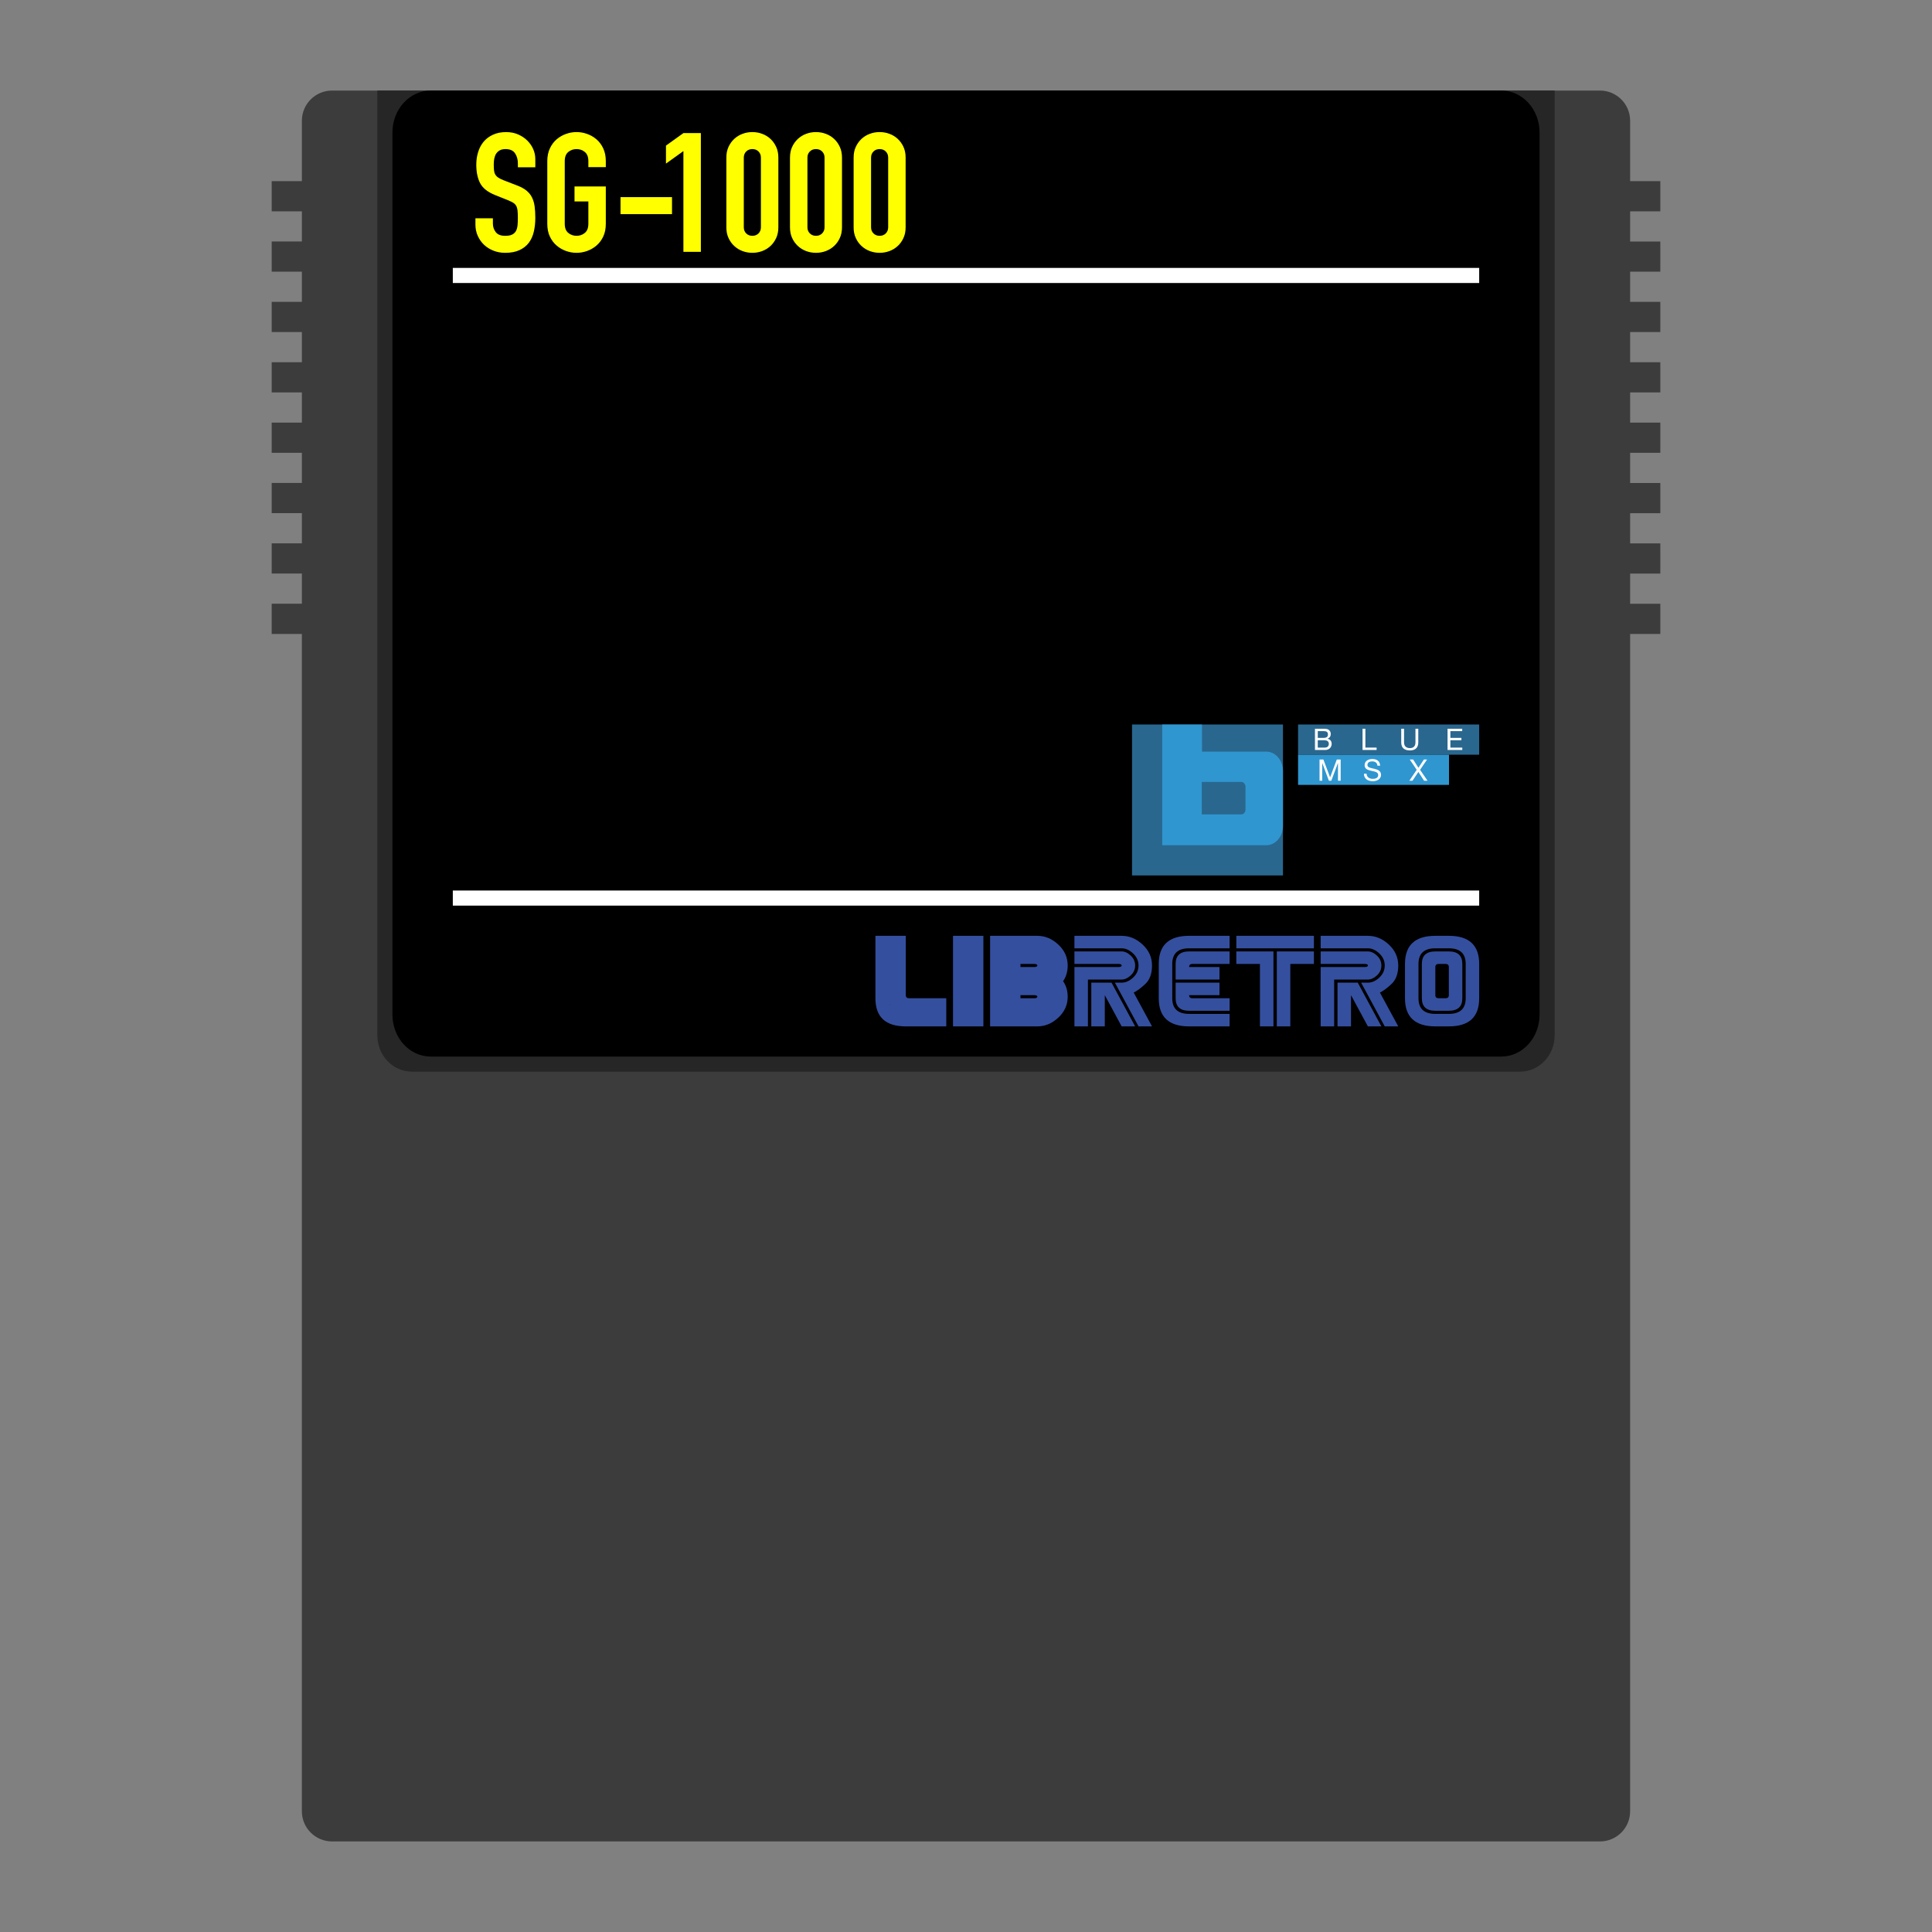 <?xml version="1.0" encoding="UTF-8" standalone="no"?>
<svg
   xmlns:dc="http://purl.org/dc/elements/1.1/"
   xmlns:cc="http://creativecommons.org/ns#"
   xmlns:rdf="http://www.w3.org/1999/02/22-rdf-syntax-ns#"
   xmlns:svg="http://www.w3.org/2000/svg"
   xmlns="http://www.w3.org/2000/svg"
   xmlns:sodipodi="http://sodipodi.sourceforge.net/DTD/sodipodi-0.dtd"
   xmlns:inkscape="http://www.inkscape.org/namespaces/inkscape"
   viewBox="0 0 341.333 341.333"
   height="341.333"
   width="341.333"
   xml:space="preserve"
   id="svg2"
   version="1.1"
   sodipodi:docname="Sega - SG-1000-content.svg"
   inkscape:version="0.92.2 (5c3e80d, 2017-08-06)"
   inkscape:export-filename="D:\Documents\Github\Retrosystem-retroarch-theme\png\Sega - SG-1000-content.png"
   inkscape:export-xdpi="72"
   inkscape:export-ydpi="72"><rect x="0" y="0" width="341.333" height="341.333" fill="#808080" stroke="none"/><sodipodi:namedview
     pagecolor="#ffffff"
     bordercolor="#666666"
     borderopacity="1"
     objecttolerance="10"
     gridtolerance="10"
     guidetolerance="10"
     inkscape:pageopacity="0"
     inkscape:pageshadow="2"
     inkscape:window-width="1024"
     inkscape:window-height="705"
     id="namedview81"
     showgrid="true"
     inkscape:pagecheckerboard="true"
     inkscape:zoom="1.3828125"
     inkscape:cx="122.60315"
     inkscape:cy="340.71452"
     inkscape:window-x="-8"
     inkscape:window-y="-8"
     inkscape:window-maximized="1"
     inkscape:current-layer="svg2"><inkscape:grid
       type="xygrid"
       id="grid851"
       empspacing="32"
       color="#3f3fff"
       opacity="0" /></sodipodi:namedview><defs
     id="defs6"><clipPath
       id="clipPath18"
       clipPathUnits="userSpaceOnUse"><path
         id="path16"
         d="M 0,256 H 256 V 0 H 0 Z" /></clipPath><clipPath
       id="clipPath26"
       clipPathUnits="userSpaceOnUse"><path
         id="path24"
         d="M 28,252 H 228 V 4 H 28 Z" /></clipPath></defs><g
     id="g22"
     transform="matrix(1.333,0,0,-1.333,0,341.333)" /><path
     id="path38"
     style="fill:#3c3c3c;fill-opacity:1;fill-rule:nonzero;stroke:none;stroke-width:1.333"
     d="M 293.333,37.333 V 32 H 288 V 21.333 c 0,-2.945 -2.388,-5.333 -5.333,-5.333 H 58.667 c -2.945,0 -5.333,2.388 -5.333,5.333 v 10.667 h -5.333 v 5.333 h 5.333 v 5.333 h -5.333 v 5.333 h 5.333 v 5.333 h -5.333 v 5.333 h 5.333 v 5.333 h -5.333 v 5.333 h 5.333 v 5.333 h -5.333 v 5.333 h 5.333 v 5.333 h -5.333 v 5.333 h 5.333 v 5.333 h -5.333 v 5.333 h 5.333 v 5.333 H 48 V 112 h 5.333 v 208 c 0,2.945 2.388,5.333 5.333,5.333 H 282.667 C 285.612,325.333 288,322.945 288,320 V 112 h 5.333 v -5.333 H 288 v -5.333 h 5.333 V 96 H 288 V 90.667 h 5.333 V 85.333 H 288 v -5.333 h 5.333 V 74.667 H 288 v -5.333 h 5.333 V 64 H 288 v -5.333 h 5.333 V 53.333 H 288 v -5.333 h 5.333 V 42.667 H 288 v -5.333 z"
     inkscape:connector-curvature="0" /><path
     id="path42"
     style="fill:#262626;fill-opacity:1;fill-rule:nonzero;stroke:none;stroke-width:1.333"
     d="M 66.667,16 V 182.913 c 0,3.551 2.735,6.42 6.117,6.42 H 268.549 c 3.383,0 6.117,-2.869 6.117,-6.42 V 16 Z"
     inkscape:connector-curvature="0" /><path
     id="path46"
     style="fill:#000000;fill-opacity:1;fill-rule:nonzero;stroke:none;stroke-width:1.333"
     d="M 265.244,16 H 76.088 c -3.736,0 -6.755,3.317 -6.755,7.42 V 179.247 c 0,4.103 3.019,7.42 6.755,7.42 H 265.244 c 3.736,0 6.756,-3.317 6.756,-7.42 V 23.42 c 0,-4.103 -3.02,-7.42 -6.756,-7.42"
     inkscape:connector-curvature="0" /><path
     id="path50"
     style="fill:#231f20;fill-opacity:1;fill-rule:nonzero;stroke:none;stroke-width:1.333"
     d="M 80,158.667 H 261.333"
     inkscape:connector-curvature="0" /><path
     inkscape:connector-curvature="0"
     d="M 261.333,160 H 80 v -2.667 H 261.333 Z"
     style="fill:#ffffff;fill-opacity:1;fill-rule:nonzero;stroke:none;stroke-width:1.333"
     id="path52" /><path
     id="path56"
     style="fill:#231f20;fill-opacity:1;fill-rule:nonzero;stroke:none;stroke-width:1.333"
     d="M 80,48.667 H 261.333"
     inkscape:connector-curvature="0" /><path
     inkscape:connector-curvature="0"
     d="M 261.333,50 H 80 V 47.333 H 261.333 Z"
     style="fill:#ffffff;fill-opacity:1;fill-rule:nonzero;stroke:none;stroke-width:1.333"
     id="path58" /><path
     id="path62"
     style="fill:#ffff00;fill-opacity:1;fill-rule:nonzero;stroke:none;stroke-width:1.333"
     d="m 94.579,29.551 h -3.083 v -0.679 c 0,-0.685 -0.167,-1.28 -0.5,-1.781 -0.332,-0.501 -0.891,-0.751 -1.676,-0.751 -0.424,0 -0.771,0.077 -1.043,0.235 -0.273,0.159 -0.484,0.357 -0.635,0.604 -0.151,0.245 -0.257,0.531 -0.319,0.855 -0.06,0.323 -0.089,0.664 -0.089,1.016 0,0.412 0.015,0.763 0.045,1.045 0.029,0.285 0.105,0.531 0.227,0.739 0.12,0.207 0.296,0.387 0.528,0.544 0.232,0.159 0.549,0.315 0.952,0.471 l 2.357,0.913 c 0.685,0.256 1.24,0.556 1.663,0.899 0.424,0.345 0.751,0.748 0.981,1.209 0.233,0.463 0.389,0.992 0.469,1.592 0.081,0.599 0.121,1.28 0.121,2.048 0,0.881 -0.091,1.701 -0.272,2.46 -0.181,0.755 -0.48,1.403 -0.892,1.944 -0.412,0.54 -0.963,0.967 -1.647,1.281 -0.685,0.313 -1.521,0.472 -2.509,0.472 -0.745,0 -1.44,-0.129 -2.084,-0.384 -0.647,-0.255 -1.2,-0.604 -1.663,-1.045 -0.464,-0.444 -0.832,-0.969 -1.104,-1.577 -0.272,-0.607 -0.408,-1.267 -0.408,-1.973 v -1.12 h 3.083 v 0.943 c 0,0.551 0.167,1.047 0.499,1.488 0.333,0.441 0.892,0.663 1.677,0.663 0.524,0 0.932,-0.072 1.225,-0.221 0.291,-0.145 0.512,-0.352 0.664,-0.619 0.151,-0.264 0.247,-0.595 0.288,-0.988 0.039,-0.391 0.06,-0.824 0.06,-1.295 0,-0.549 -0.021,-1.001 -0.06,-1.355 -0.041,-0.355 -0.127,-0.64 -0.257,-0.856 -0.132,-0.216 -0.313,-0.393 -0.544,-0.529 -0.232,-0.137 -0.54,-0.285 -0.923,-0.441 l -2.205,-0.885 c -1.329,-0.529 -2.221,-1.232 -2.675,-2.108 -0.455,-0.872 -0.681,-1.968 -0.681,-3.284 0,-0.784 0.111,-1.532 0.333,-2.24 0.221,-0.705 0.549,-1.313 0.981,-1.824 0.433,-0.512 0.983,-0.919 1.647,-1.224 0.665,-0.304 1.441,-0.457 2.328,-0.457 0.765,0 1.467,0.139 2.101,0.412 0.635,0.276 1.177,0.64 1.632,1.091 0.453,0.452 0.8,0.957 1.043,1.519 0.241,0.559 0.363,1.133 0.363,1.724 z"
     inkscape:connector-curvature="0" /><path
     id="path66"
     style="fill:#ffff00;fill-opacity:1;fill-rule:nonzero;stroke:none;stroke-width:1.333"
     d="m 96.694,28.46 c 0,-0.844 0.151,-1.589 0.453,-2.24 0.303,-0.647 0.7,-1.181 1.195,-1.604 0.493,-0.421 1.047,-0.74 1.661,-0.959 0.615,-0.216 1.235,-0.324 1.86,-0.324 0.623,0 1.243,0.108 1.857,0.324 0.615,0.219 1.168,0.537 1.663,0.959 0.493,0.423 0.892,0.957 1.195,1.604 0.301,0.651 0.452,1.396 0.452,2.24 v 1.063 h -3.083 v -1.063 c 0,-0.727 -0.207,-1.261 -0.619,-1.604 -0.413,-0.345 -0.903,-0.516 -1.465,-0.516 -0.565,0 -1.055,0.171 -1.467,0.516 -0.413,0.343 -0.62,0.877 -0.62,1.604 v 11.08 c 0,0.727 0.207,1.261 0.62,1.604 0.412,0.345 0.901,0.516 1.467,0.516 0.563,0 1.052,-0.171 1.465,-0.516 0.412,-0.343 0.619,-0.877 0.619,-1.604 v -3.949 h -2.447 v -2.652 h 5.529 v 6.601 c 0,0.864 -0.151,1.616 -0.452,2.255 -0.303,0.637 -0.701,1.167 -1.195,1.589 -0.495,0.421 -1.048,0.743 -1.663,0.959 -0.615,0.216 -1.235,0.324 -1.857,0.324 -0.625,0 -1.245,-0.108 -1.86,-0.324 -0.615,-0.216 -1.168,-0.537 -1.661,-0.959 -0.495,-0.423 -0.892,-0.952 -1.195,-1.589 -0.303,-0.639 -0.453,-1.391 -0.453,-2.255 z"
     inkscape:connector-curvature="0" /><path
     inkscape:connector-curvature="0"
     d="m 109.629,34.827 h 9.097 v 3.004 h -9.097 z"
     style="fill:#ffff00;fill-opacity:1;fill-rule:nonzero;stroke:none;stroke-width:1.333"
     id="path68" /><path
     id="path72"
     style="fill:#ffff00;fill-opacity:1;fill-rule:nonzero;stroke:none;stroke-width:1.333"
     d="m 120.74,26.693 -3.081,2.211 v -3.181 l 3.081,-2.211 h 3.083 v 20.977 h -3.083 z"
     inkscape:connector-curvature="0" /><path
     id="path76"
     style="fill:#ffff00;fill-opacity:1;fill-rule:nonzero;stroke:none;stroke-width:1.333"
     d="m 131.409,40.159 c 0,0.432 0.141,0.791 0.423,1.075 0.283,0.285 0.647,0.427 1.089,0.427 0.443,0 0.805,-0.141 1.088,-0.427 0.281,-0.284 0.423,-0.643 0.423,-1.075 V 27.841 c 0,-0.432 -0.141,-0.789 -0.423,-1.075 -0.283,-0.285 -0.645,-0.427 -1.088,-0.427 -0.443,0 -0.807,0.141 -1.089,0.427 -0.281,0.285 -0.423,0.643 -0.423,1.075 z m -3.081,-12.317 c 0,-0.708 0.125,-1.336 0.377,-1.885 0.251,-0.548 0.589,-1.021 1.012,-1.415 0.423,-0.393 0.911,-0.692 1.465,-0.899 0.553,-0.207 1.135,-0.309 1.739,-0.309 0.604,0 1.183,0.103 1.737,0.309 0.555,0.207 1.043,0.505 1.465,0.899 0.424,0.393 0.76,0.867 1.012,1.415 0.252,0.549 0.379,1.177 0.379,1.885 v 12.317 c 0,0.708 -0.127,1.336 -0.379,1.885 -0.252,0.551 -0.588,1.021 -1.012,1.415 -0.423,0.392 -0.911,0.692 -1.465,0.899 -0.555,0.207 -1.133,0.309 -1.737,0.309 -0.604,0 -1.185,-0.103 -1.739,-0.309 -0.555,-0.207 -1.043,-0.507 -1.465,-0.899 -0.423,-0.393 -0.761,-0.864 -1.012,-1.415 -0.252,-0.549 -0.377,-1.177 -0.377,-1.885 z"
     inkscape:connector-curvature="0" /><path
     id="path80"
     style="fill:#ffff00;fill-opacity:1;fill-rule:nonzero;stroke:none;stroke-width:1.333"
     d="m 142.651,40.159 c 0,0.432 0.141,0.791 0.423,1.075 0.283,0.285 0.647,0.427 1.089,0.427 0.443,0 0.805,-0.141 1.088,-0.427 0.281,-0.284 0.423,-0.643 0.423,-1.075 V 27.841 c 0,-0.432 -0.141,-0.789 -0.423,-1.075 -0.283,-0.285 -0.645,-0.427 -1.088,-0.427 -0.443,0 -0.807,0.141 -1.089,0.427 -0.281,0.285 -0.423,0.643 -0.423,1.075 z m -3.081,-12.317 c 0,-0.708 0.125,-1.336 0.377,-1.885 0.251,-0.548 0.589,-1.021 1.012,-1.415 0.423,-0.393 0.911,-0.692 1.465,-0.899 0.553,-0.207 1.135,-0.309 1.739,-0.309 0.604,0 1.183,0.103 1.737,0.309 0.555,0.207 1.043,0.505 1.465,0.899 0.424,0.393 0.76,0.867 1.012,1.415 0.252,0.549 0.379,1.177 0.379,1.885 v 12.317 c 0,0.708 -0.127,1.336 -0.379,1.885 -0.252,0.551 -0.588,1.021 -1.012,1.415 -0.423,0.392 -0.911,0.692 -1.465,0.899 -0.555,0.207 -1.133,0.309 -1.737,0.309 -0.604,0 -1.185,-0.103 -1.739,-0.309 -0.555,-0.207 -1.043,-0.507 -1.465,-0.899 -0.423,-0.393 -0.761,-0.864 -1.012,-1.415 -0.252,-0.549 -0.377,-1.177 -0.377,-1.885 z"
     inkscape:connector-curvature="0" /><path
     id="path84"
     style="fill:#ffff00;fill-opacity:1;fill-rule:nonzero;stroke:none;stroke-width:1.333"
     d="m 153.894,40.159 c 0,0.432 0.141,0.791 0.423,1.075 0.283,0.285 0.647,0.427 1.089,0.427 0.443,0 0.805,-0.141 1.088,-0.427 0.281,-0.284 0.423,-0.643 0.423,-1.075 V 27.841 c 0,-0.432 -0.141,-0.789 -0.423,-1.075 -0.283,-0.285 -0.645,-0.427 -1.088,-0.427 -0.443,0 -0.807,0.141 -1.089,0.427 -0.281,0.285 -0.423,0.643 -0.423,1.075 z M 150.813,27.841 c 0,-0.708 0.125,-1.336 0.377,-1.885 0.251,-0.548 0.589,-1.021 1.012,-1.415 0.423,-0.393 0.911,-0.692 1.465,-0.899 0.553,-0.207 1.135,-0.309 1.739,-0.309 0.604,0 1.183,0.103 1.737,0.309 0.555,0.207 1.043,0.505 1.465,0.899 0.424,0.393 0.76,0.867 1.012,1.415 0.252,0.549 0.379,1.177 0.379,1.885 v 12.317 c 0,0.708 -0.127,1.336 -0.379,1.885 -0.252,0.551 -0.588,1.021 -1.012,1.415 -0.423,0.392 -0.911,0.692 -1.465,0.899 -0.555,0.207 -1.133,0.309 -1.737,0.309 -0.604,0 -1.185,-0.103 -1.739,-0.309 -0.555,-0.207 -1.043,-0.507 -1.465,-0.899 -0.423,-0.393 -0.761,-0.864 -1.012,-1.415 -0.252,-0.549 -0.377,-1.177 -0.377,-1.885 z"
     inkscape:connector-curvature="0" /><path
     id="path88"
     style="fill:#354f9f;fill-opacity:1;fill-rule:nonzero;stroke:none;stroke-width:1.333"
     d="m 200.551,181.333 h -2.384 l -2.979,-5.517 v 5.517 h -2.384 v -7.724 h 3.575 z m 0,-10.759 c 0,0.687 -0.261,1.272 -0.784,1.756 -0.524,0.484 -1.057,0.727 -1.6,0.727 h -5.959 v 8.276 h -2.384 v -10.483 h 7.747 c 0.397,0 0.596,-0.092 0.596,-0.276 0,-0.184 -0.199,-0.276 -0.596,-0.276 h -7.747 V 168.092 h 8.343 c 0.543,0 1.076,0.245 1.6,0.736 0.523,0.491 0.784,1.072 0.784,1.747 m 2.98,0 c 0,1.447 -0.401,2.541 -1.203,3.283 -0.801,0.741 -1.48,1.241 -2.036,1.499 l 3.239,5.977 h -2.384 l -4.172,-7.724 h 1.192 c 0.703,0 1.375,-0.297 2.016,-0.892 0.643,-0.595 0.964,-1.309 0.964,-2.143 0,-0.821 -0.321,-1.532 -0.964,-2.133 -0.641,-0.601 -1.313,-0.901 -2.016,-0.901 h -8.343 v -2.207 h 8.343 c 1.364,0 2.599,0.515 3.705,1.545 1.105,1.029 1.659,2.261 1.659,3.696"
     inkscape:connector-curvature="0" /><path
     id="path92"
     style="fill:#354f9f;fill-opacity:1;fill-rule:nonzero;stroke:none;stroke-width:1.333"
     d="m 204.722,170.299 c 0,-3.311 1.788,-4.965 5.363,-4.965 h 7.152 v 2.207 h -7.152 c -1.985,0 -2.979,0.92 -2.979,2.759 v 6.069 c 0,1.839 0.993,2.759 2.979,2.759 h 7.152 v 2.207 h -7.152 c -3.575,0 -5.363,-1.656 -5.363,-4.965 z"
     inkscape:connector-curvature="0" /><path
     id="path96"
     style="fill:#354f9f;fill-opacity:1;fill-rule:nonzero;stroke:none;stroke-width:1.333"
     d="m 207.702,173.057 v -2.759 c 0,-1.471 0.795,-2.207 2.384,-2.207 h 7.151 v 2.207 h -6.555 c -0.397,0 -0.596,0.184 -0.596,0.552 h 5.363 v 2.207 z"
     inkscape:connector-curvature="0" /><path
     id="path100"
     style="fill:#354f9f;fill-opacity:1;fill-rule:nonzero;stroke:none;stroke-width:1.333"
     d="m 207.702,173.609 h 7.747 v 2.207 h -5.363 c 0,0.368 0.199,0.552 0.596,0.552 h 6.555 v 2.207 h -7.151 c -1.589,0 -2.384,-0.736 -2.384,-2.207 z"
     inkscape:connector-curvature="0" /><path
     id="path104"
     style="fill:#354f9f;fill-opacity:1;fill-rule:nonzero;stroke:none;stroke-width:1.333"
     d="m 225.579,168.092 h 6.555 v 2.207 h -4.171 v 11.035 h -2.384 z m -0.596,0 v 13.241 h -2.384 v -11.035 h -4.171 V 168.092 Z m 7.151,-0.552 h -13.705 v -2.207 h 13.705 z"
     inkscape:connector-curvature="0" /><path
     id="path108"
     style="fill:#354f9f;fill-opacity:1;fill-rule:nonzero;stroke:none;stroke-width:1.333"
     d="m 244.052,181.333 h -2.384 l -2.979,-5.517 v 5.517 h -2.384 v -7.724 h 3.575 z m 0,-10.759 c 0,0.687 -0.261,1.272 -0.784,1.756 -0.524,0.484 -1.057,0.727 -1.6,0.727 h -5.959 v 8.276 h -2.384 v -10.483 h 7.747 c 0.397,0 0.596,-0.092 0.596,-0.276 0,-0.184 -0.199,-0.276 -0.596,-0.276 h -7.747 V 168.092 h 8.343 c 0.543,0 1.076,0.245 1.6,0.736 0.523,0.491 0.784,1.072 0.784,1.747 m 2.98,0 c 0,1.447 -0.401,2.541 -1.203,3.283 -0.801,0.741 -1.48,1.241 -2.036,1.499 l 3.239,5.977 h -2.384 l -4.172,-7.724 h 1.192 c 0.703,0 1.375,-0.297 2.016,-0.892 0.643,-0.595 0.964,-1.309 0.964,-2.143 0,-0.821 -0.321,-1.532 -0.964,-2.133 -0.641,-0.601 -1.313,-0.901 -2.016,-0.901 h -8.343 v -2.207 h 8.343 c 1.364,0 2.599,0.515 3.705,1.545 1.105,1.029 1.659,2.261 1.659,3.696"
     inkscape:connector-curvature="0" /><path
     id="path112"
     style="fill:#354f9f;fill-opacity:1;fill-rule:nonzero;stroke:none;stroke-width:1.333"
     d="m 255.97,170.851 c 0,-0.368 -0.199,-0.552 -0.596,-0.552 h -1.192 c -0.397,0 -0.596,0.184 -0.596,0.552 v 4.965 c 0,0.368 0.199,0.552 0.596,0.552 h 1.192 c 0.397,0 0.596,-0.184 0.596,-0.552 z m 2.384,-0.552 v 6.069 c 0,1.471 -0.795,2.207 -2.384,2.207 h -2.384 c -1.589,0 -2.383,-0.736 -2.383,-2.207 v -6.069 c 0,-1.471 0.793,-2.207 2.383,-2.207 h 2.384 c 1.589,0 2.384,0.736 2.384,2.207 m 0.596,0 c 0,-1.839 -0.993,-2.759 -2.98,-2.759 h -2.384 c -1.985,0 -2.979,0.92 -2.979,2.759 v 6.069 c 0,1.839 0.993,2.759 2.979,2.759 h 2.384 c 1.987,0 2.98,-0.92 2.98,-2.759 z m 2.383,0 v 6.069 c 0,3.311 -1.787,4.965 -5.363,4.965 h -2.384 c -3.575,0 -5.363,-1.655 -5.363,-4.965 v -6.069 c 0,-3.311 1.788,-4.965 5.363,-4.965 h 2.384 c 3.576,0 5.363,1.655 5.363,4.965"
     inkscape:connector-curvature="0" /><path
     id="path116"
     style="fill:#354f9f;fill-opacity:1;fill-rule:nonzero;stroke:none;stroke-width:1.333"
     d="m 157.268,177.623 c -0.019,-0.048 -0.031,-0.101 -0.048,-0.152 h 0.048 z m 3.357,-1.256 c -0.397,0 -0.596,-0.184 -0.596,-0.551 V 165.334 h -5.363 v 11.033 c 0,3.311 1.788,4.967 5.363,4.967 h 7.152 v -4.967 z"
     inkscape:connector-curvature="0" /><path
     inkscape:connector-curvature="0"
     d="m 168.372,181.333 h 5.363 v -16 H 168.372 Z"
     style="fill:#354f9f;fill-opacity:1;fill-rule:nonzero;stroke:none;stroke-width:1.333"
     id="path118" /><path
     id="path122"
     style="fill:#354f9f;fill-opacity:1;fill-rule:nonzero;stroke:none;stroke-width:1.333"
     d="m 182.673,170.851 h -2.384 v -0.552 h 2.384 c 0.397,0 0.596,0.092 0.596,0.276 0,0.184 -0.199,0.276 -0.596,0.276 m 0,5.517 h -2.384 v -0.552 h 2.384 c 0.397,0 0.596,0.092 0.596,0.276 0,0.184 -0.199,0.276 -0.596,0.276 m 5.959,-5.793 c 0,-1.435 -0.552,-2.667 -1.659,-3.696 -1.105,-1.031 -2.34,-1.545 -3.704,-1.545 h -8.343 v 16 h 8.343 c 1.364,0 2.599,-0.515 3.704,-1.545 1.107,-1.029 1.659,-2.261 1.659,-3.696 0,-1.043 -0.271,-1.956 -0.813,-2.74 0.543,-0.785 0.813,-1.711 0.813,-2.777"
     inkscape:connector-curvature="0" /><path
     inkscape:connector-curvature="0"
     d="M 226.667,154.667 H 200 V 128 h 26.667 z"
     style="fill:#29678f;fill-opacity:1;fill-rule:nonzero;stroke:none;stroke-width:1.333"
     id="path124" /><path
     id="path128"
     style="fill:#3096cf;fill-opacity:1;fill-rule:nonzero;stroke:none;stroke-width:1.333"
     d="m 220.046,143.026 c 0,0.472 -0.331,0.856 -0.74,0.856 h -6.984 v -5.735 h 6.984 c 0.409,0 0.74,0.383 0.74,0.855 z m 3.661,-10.236 h -11.344 v -4.789 h -7.029 V 149.334 h 18.373 c 1.635,0 2.96,-1.533 2.96,-3.424 v -9.697 c 0,-1.891 -1.325,-3.423 -2.96,-3.423"
     inkscape:connector-curvature="0" /><path
     inkscape:connector-curvature="0"
     d="m 261.333,133.333 h -32 V 128 h 32 z"
     style="fill:#29678f;fill-opacity:1;fill-rule:nonzero;stroke:none;stroke-width:1.333"
     id="path130" /><path
     inkscape:connector-curvature="0"
     d="m 256,138.667 h -26.667 v -5.333 h 26.667 z"
     style="fill:#3096cf;fill-opacity:1;fill-rule:nonzero;stroke:none;stroke-width:1.333"
     id="path132" /><path
     id="path136"
     style="fill:#ffffff;fill-opacity:1;fill-rule:nonzero;stroke:none;stroke-width:1.333"
     d="m 234.067,132.079 c 0.22,0 0.393,-0.06 0.517,-0.179 0.124,-0.119 0.185,-0.283 0.185,-0.493 0,-0.123 -0.023,-0.224 -0.068,-0.304 -0.045,-0.081 -0.105,-0.144 -0.18,-0.192 -0.076,-0.047 -0.163,-0.08 -0.26,-0.1 -0.099,-0.019 -0.2,-0.028 -0.305,-0.028 h -1.139 v 1.296 z m -0.252,-1.716 c 0.284,0 0.487,-0.051 0.612,-0.151 0.124,-0.099 0.185,-0.248 0.185,-0.448 0,-0.133 -0.02,-0.239 -0.063,-0.315 -0.041,-0.077 -0.1,-0.137 -0.173,-0.179 -0.073,-0.043 -0.159,-0.069 -0.255,-0.081 -0.096,-0.012 -0.199,-0.019 -0.307,-0.019 h -0.997 v 1.192 z m -0.136,-1.612 c 0.08,0 0.167,10e-4 0.26,0.003 0.092,0.001 0.184,0.007 0.275,0.016 0.091,0.008 0.176,0.021 0.255,0.039 0.079,0.019 0.147,0.044 0.203,0.08 0.121,0.073 0.227,0.175 0.312,0.304 0.085,0.129 0.128,0.288 0.128,0.477 0,0.2 -0.048,0.372 -0.144,0.517 -0.096,0.145 -0.233,0.252 -0.412,0.323 v 0.011 c 0.231,0.048 0.408,0.153 0.531,0.315 0.123,0.161 0.184,0.357 0.184,0.588 0,0.136 -0.025,0.269 -0.075,0.399 -0.048,0.129 -0.121,0.244 -0.217,0.344 -0.096,0.1 -0.215,0.18 -0.357,0.241 -0.141,0.061 -0.305,0.092 -0.491,0.092 h -1.811 v -3.748 z"
     inkscape:connector-curvature="0" /><path
     id="path140"
     style="fill:#ffffff;fill-opacity:1;fill-rule:nonzero;stroke:none;stroke-width:1.333"
     d="m 241.225,128.751 v 3.328 h 1.984 v 0.42 h -2.483 v -3.748 z"
     inkscape:connector-curvature="0" /><path
     id="path144"
     style="fill:#ffffff;fill-opacity:1;fill-rule:nonzero;stroke:none;stroke-width:1.333"
     d="m 250.189,132.223 c -0.256,0.24 -0.62,0.36 -1.092,0.36 -0.483,0 -0.86,-0.115 -1.131,-0.344 -0.272,-0.229 -0.407,-0.595 -0.407,-1.095 v -2.393 h 0.499 v 2.393 c 0,0.336 0.089,0.591 0.268,0.764 0.177,0.173 0.435,0.26 0.771,0.26 0.319,0 0.561,-0.087 0.727,-0.26 0.167,-0.173 0.249,-0.428 0.249,-0.764 v -2.393 h 0.499 v 2.393 c 0,0.48 -0.127,0.839 -0.383,1.079"
     inkscape:connector-curvature="0" /><path
     id="path148"
     style="fill:#ffffff;fill-opacity:1;fill-rule:nonzero;stroke:none;stroke-width:1.333"
     d="m 258.332,128.751 v 0.42 h -2.089 v 1.192 h 1.948 v 0.42 h -1.948 v 1.296 h 2.105 v 0.42 h -2.604 v -3.748 z"
     inkscape:connector-curvature="0" /><path
     id="path152"
     style="fill:#ffffff;fill-opacity:1;fill-rule:nonzero;stroke:none;stroke-width:1.333"
     d="m 233.811,134.183 1.181,3.149 1.185,-3.149 h 0.683 v 3.748 h -0.472 v -3.119 h -0.011 l -1.171,3.119 h -0.425 l -1.171,-3.119 h -0.009 v 3.119 h -0.473 v -3.748 z"
     inkscape:connector-curvature="0" /><path
     id="path156"
     style="fill:#ffffff;fill-opacity:1;fill-rule:nonzero;stroke:none;stroke-width:1.333"
     d="m 243.065,134.695 c -0.167,-0.121 -0.379,-0.181 -0.637,-0.181 -0.105,0 -0.209,0.011 -0.311,0.032 -0.101,0.021 -0.191,0.056 -0.269,0.105 -0.079,0.048 -0.143,0.115 -0.189,0.196 -0.048,0.083 -0.071,0.185 -0.071,0.307 0,0.116 0.033,0.209 0.103,0.281 0.068,0.072 0.159,0.131 0.272,0.176 0.113,0.045 0.243,0.083 0.387,0.113 0.143,0.029 0.289,0.061 0.437,0.096 0.149,0.036 0.295,0.077 0.439,0.124 0.144,0.047 0.272,0.111 0.385,0.192 0.115,0.08 0.205,0.181 0.273,0.304 0.068,0.123 0.103,0.276 0.103,0.461 0,0.2 -0.045,0.371 -0.135,0.512 -0.089,0.143 -0.203,0.257 -0.343,0.347 -0.14,0.089 -0.297,0.153 -0.471,0.195 -0.173,0.04 -0.345,0.06 -0.517,0.06 -0.209,0 -0.408,-0.027 -0.595,-0.079 -0.188,-0.052 -0.352,-0.132 -0.493,-0.239 -0.143,-0.107 -0.255,-0.244 -0.336,-0.409 -0.083,-0.167 -0.124,-0.364 -0.124,-0.591 h 0.472 c 0,0.157 0.031,0.293 0.092,0.407 0.061,0.113 0.143,0.207 0.243,0.281 0.099,0.073 0.215,0.127 0.348,0.163 0.133,0.035 0.269,0.052 0.409,0.052 0.112,0 0.225,-0.011 0.339,-0.032 0.113,-0.02 0.216,-0.056 0.308,-0.107 0.091,-0.051 0.164,-0.12 0.22,-0.208 0.056,-0.087 0.084,-0.199 0.084,-0.336 0,-0.129 -0.035,-0.235 -0.103,-0.315 -0.068,-0.08 -0.159,-0.147 -0.273,-0.197 -0.113,-0.051 -0.241,-0.091 -0.385,-0.123 -0.144,-0.032 -0.289,-0.064 -0.439,-0.097 -0.148,-0.033 -0.295,-0.072 -0.437,-0.116 -0.144,-0.043 -0.273,-0.101 -0.387,-0.172 -0.113,-0.072 -0.204,-0.165 -0.272,-0.279 -0.069,-0.113 -0.103,-0.256 -0.103,-0.428 0,-0.189 0.039,-0.352 0.115,-0.491 0.077,-0.139 0.18,-0.252 0.308,-0.341 0.127,-0.089 0.272,-0.156 0.435,-0.2 0.163,-0.043 0.331,-0.065 0.501,-0.065 0.193,0 0.372,0.023 0.536,0.068 0.164,0.047 0.309,0.117 0.433,0.216 0.124,0.097 0.221,0.221 0.293,0.369 0.072,0.149 0.112,0.327 0.119,0.533 h -0.473 c -0.028,-0.269 -0.124,-0.465 -0.291,-0.585"
     inkscape:connector-curvature="0" /><path
     id="path160"
     style="fill:#ffffff;fill-opacity:1;fill-rule:nonzero;stroke:none;stroke-width:1.333"
     d="m 249.061,134.183 h 0.599 l 0.935,1.464 0.976,-1.464 h 0.556 l -1.239,1.821 1.317,1.927 h -0.608 l -1.008,-1.549 -1.04,1.549 h -0.556 l 1.301,-1.927 z"
     inkscape:connector-curvature="0" /></svg>